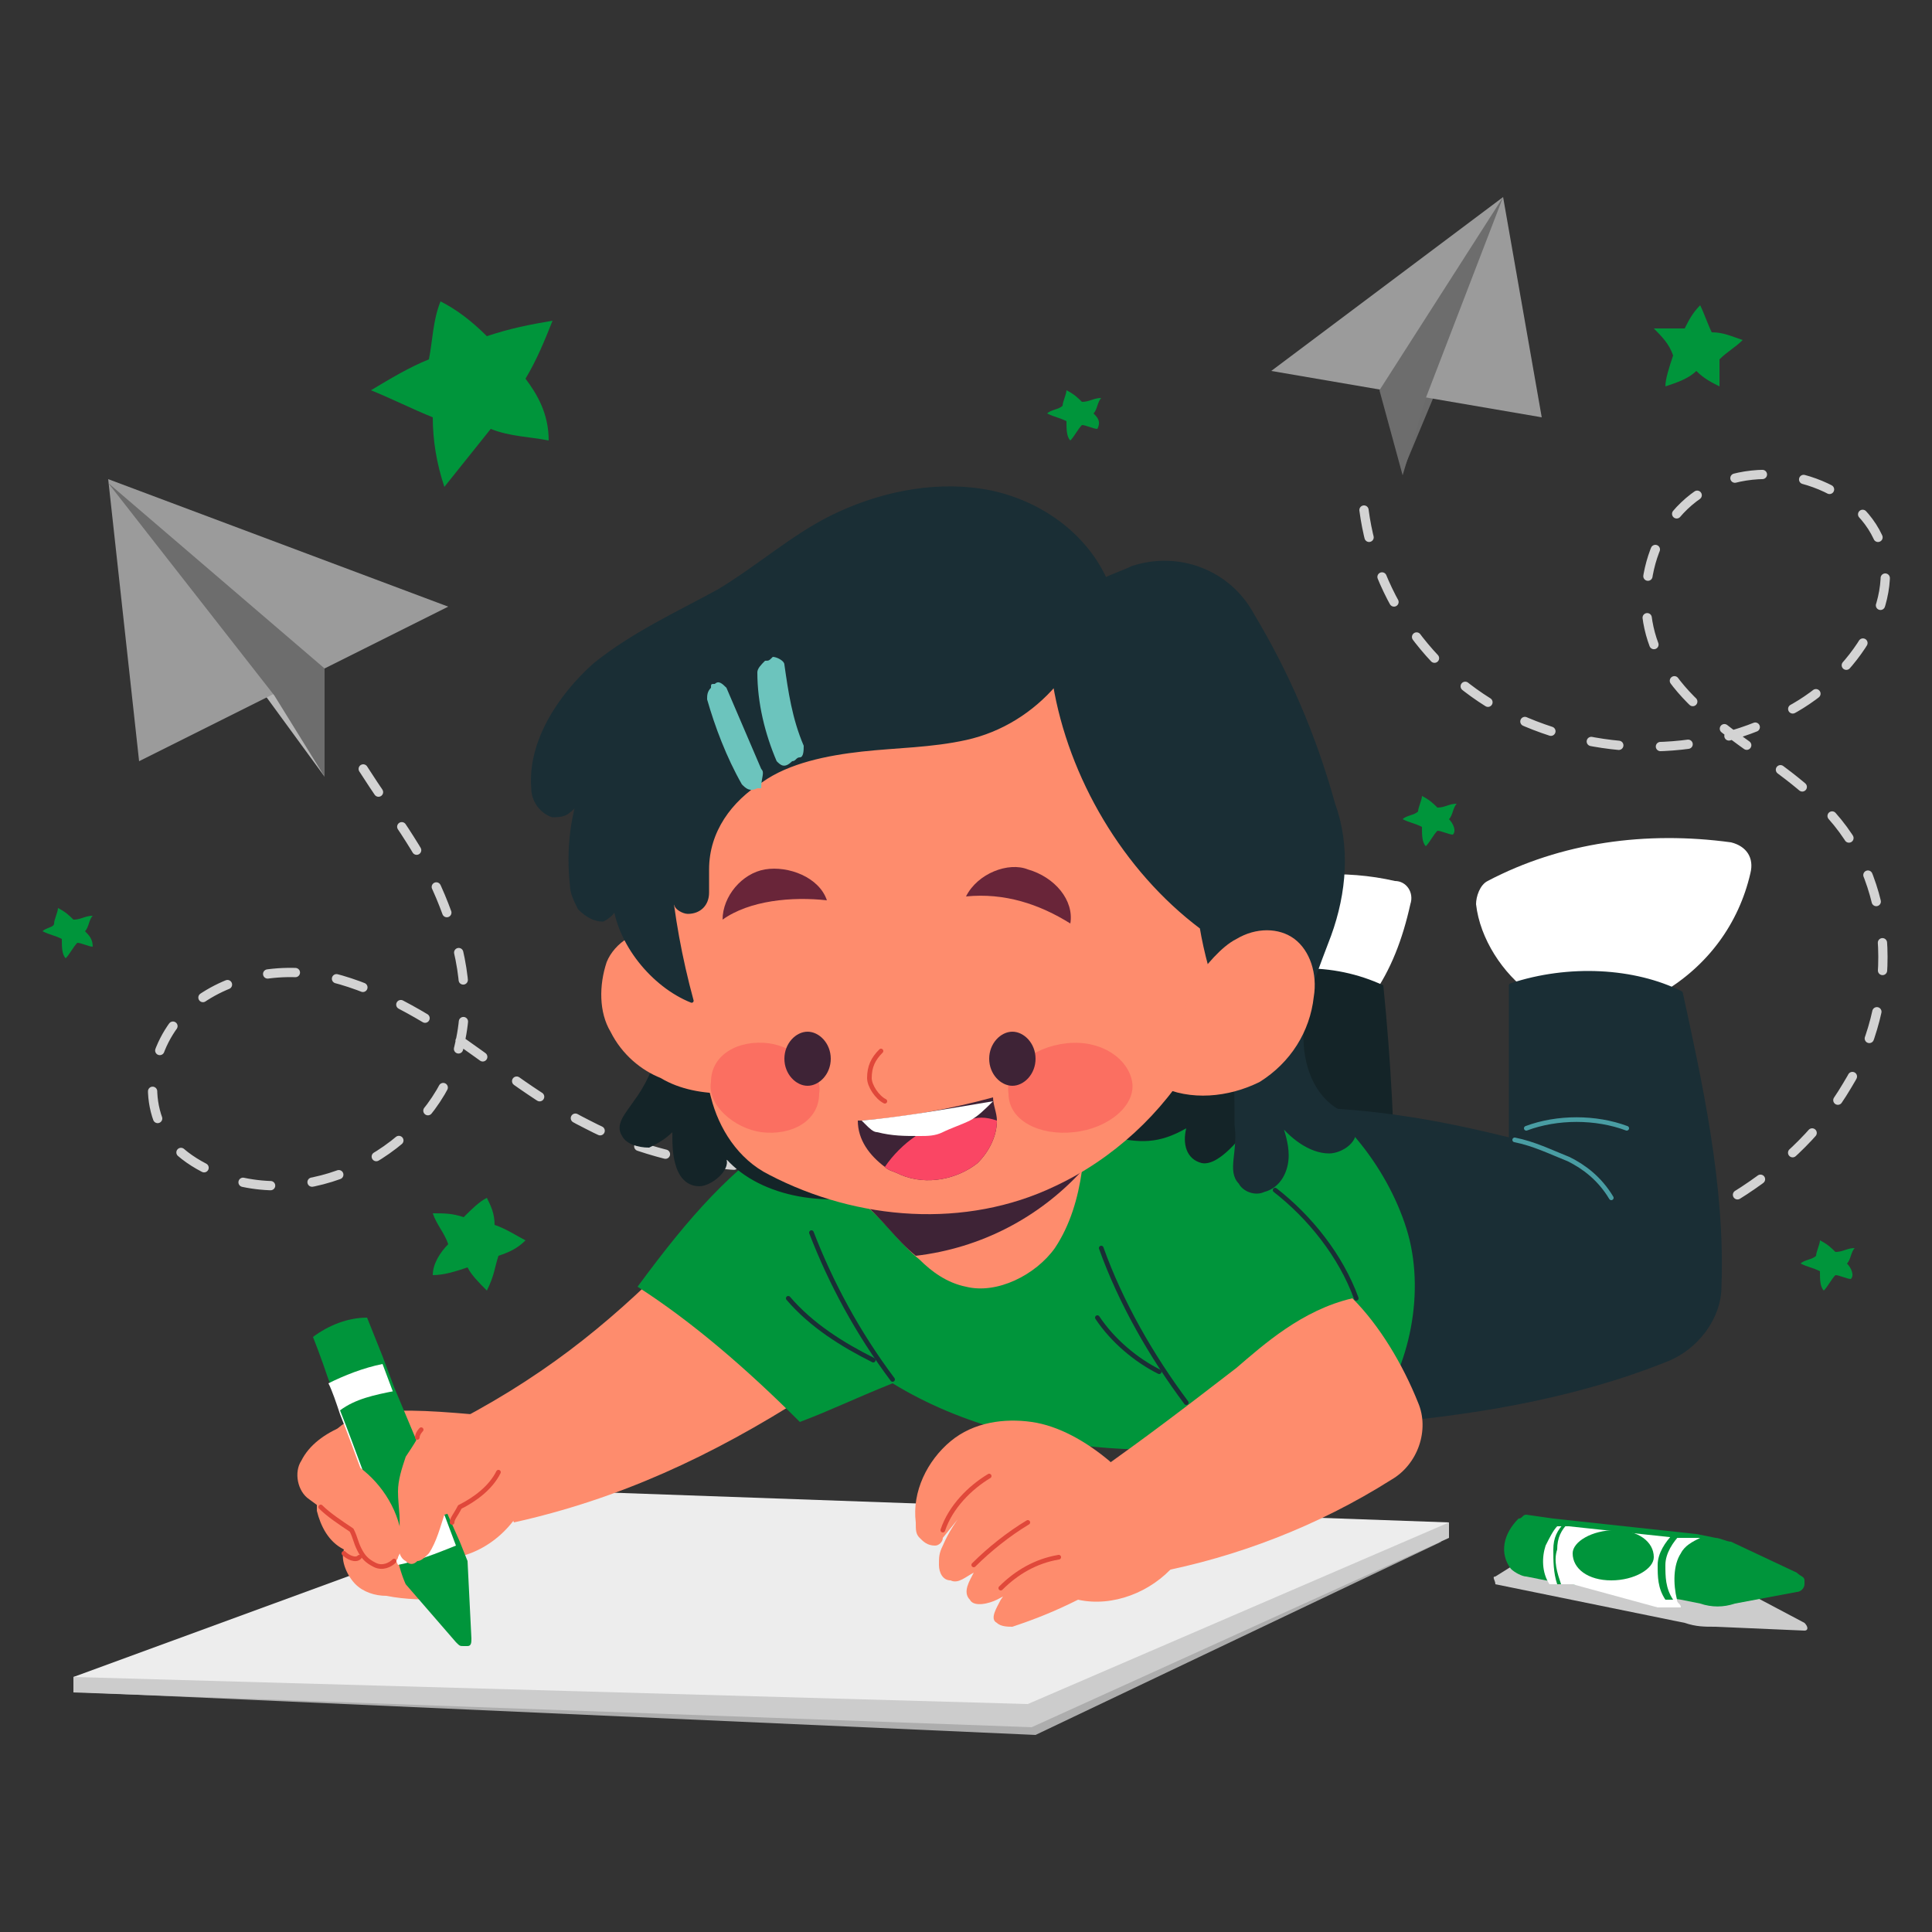 <?xml version="1.0" encoding="utf-8"?>
<!-- Generator: Adobe Illustrator 27.4.0, SVG Export Plug-In . SVG Version: 6.00 Build 0)  -->
<svg version="1.1" id="Layer_1" xmlns="http://www.w3.org/2000/svg" xmlns:xlink="http://www.w3.org/1999/xlink" x="0px" y="0px"
	 viewBox="0 0 50 50" style="enable-background:new 0 0 50 50;" xml:space="preserve">
<rect x="0" y="0" width="50" height="50" fill="#333333" stroke="none"/>
<style type="text/css">
	
		.st0{fill:none;stroke:#D3D3D3;stroke-width:0.24;stroke-linecap:round;stroke-linejoin:round;stroke-miterlimit:10;stroke-dasharray:0.719,1.079,0.719,1.079,0.719,1.079;}
	.st1{fill:#B7B7B7;}
	.st2{fill:#9B9B9B;}
	.st3{fill:#6D6D6D;}
	.st4{fill:#6B6B6B;}
	.st5{fill:#00953B;}
	.st6{fill:#CCCCCC;}
	.st7{fill:#FFFFFF;}
	.st8{fill:#ADADAD;}
	.st9{fill:#EDEDED;}
	.st10{fill:#142428;}
	.st11{fill:#1A2E35;stroke:#1A2E35;stroke-width:0.102;stroke-linecap:round;stroke-linejoin:round;stroke-miterlimit:10;}
	.st12{fill:none;stroke:#499DA3;stroke-width:0.12;stroke-linecap:round;stroke-linejoin:round;stroke-miterlimit:10;}
	.st13{fill:#FE8C6D;}
	.st14{fill:none;stroke:#E0483A;stroke-width:0.12;stroke-linecap:round;stroke-linejoin:round;stroke-miterlimit:10;}
	.st15{fill:none;stroke:#1A2E35;stroke-width:0.12;stroke-linecap:round;stroke-linejoin:round;stroke-miterlimit:10;}
	.st16{fill:#3E2336;}
	.st17{fill:#6CC4BD;}
	.st18{fill:#FB6F61;}
	.st19{fill:#692539;}
	.st20{fill:#FA4664;}
</style>
<g>
	<g>
		<g>
			<g>
				<path class="st0" d="M9.4,19.9c0.7,1.1,1.5,2.1,2,3.3c0.5,1.2,0.8,2.5,0.5,3.8c-0.5,2.4-3.2,4.1-5.6,3.6c-0.8-0.2-1.6-0.6-2-1.2
					c-0.7-1.1-0.3-2.6,0.7-3.4s2.4-1,3.6-0.7c1.2,0.3,2.4,1,3.4,1.7s2,1.5,3.2,2.1c2.3,1.2,5.1,1.4,7.5,0.6"/>
				<g>
					<polygon class="st1" points="8.4,20.1 6.5,17.5 7.3,17.3 					"/>
					<polygon class="st2" points="3.6,19.7 11.6,15.7 2.8,12.4 					"/>
					<polygon class="st3" points="2.8,12.5 7.1,18 8.4,20.1 8.4,17.3 					"/>
				</g>
			</g>
			<g>
				<path class="st0" d="M35.3,13.2c0.3,2.3,1.8,4.4,4,5.4c2.2,1,4.9,1,7-0.2c1.7-0.9,3-2.9,2.3-4.5c-0.7-1.5-3-2.1-4.5-1.2
					c-1.5,0.9-1.9,3-1.1,4.4c0.9,1.7,3.1,2.5,4.4,4c1.7,1.9,1.7,4.9,0.4,7c-1.3,2.2-3.7,3.6-6.3,4.3"/>
				<g>
					<polygon class="st4" points="36.3,12.2 37.3,9.8 36.6,9.8 					"/>
					<polygon class="st2" points="39.9,10.8 32.9,9.6 38.9,5.1 					"/>
					<polygon class="st3" points="38.9,5.1 36.9,10.3 36.3,12.3 35.7,10.1 					"/>
				</g>
			</g>
		</g>
		<g>
			<g>
				<g>
					<path class="st5" d="M13.6,9.8c0.3-0.5,0.5-1,0.7-1.5c-0.6,0.1-1.1,0.2-1.7,0.4c-0.4-0.4-0.8-0.7-1.2-0.9
						c-0.2,0.5-0.2,1-0.3,1.5c-0.5,0.2-1,0.5-1.5,0.8c0.5,0.2,1.1,0.5,1.6,0.7c0,0.6,0.1,1.2,0.3,1.8c0.4-0.5,0.8-1,1.2-1.5
						c0.5,0.2,1,0.2,1.5,0.3C14.2,10.7,13.9,10.2,13.6,9.8z"/>
				</g>
			</g>
			<g>
				<g>
					<path class="st5" d="M28.3,10.7c0.1-0.1,0.1-0.3,0.2-0.4c-0.2,0-0.3,0.1-0.5,0.1c-0.1-0.1-0.2-0.2-0.4-0.3
						c0,0.1-0.1,0.3-0.1,0.4c-0.1,0.1-0.3,0.1-0.4,0.2c0.2,0.1,0.3,0.1,0.5,0.2c0,0.2,0,0.4,0.1,0.5c0.1-0.1,0.2-0.3,0.3-0.4
						c0.1,0,0.3,0.1,0.4,0.1C28.5,10.9,28.4,10.8,28.3,10.7z"/>
				</g>
			</g>
			<g>
				<g>
					<path class="st5" d="M44.5,9.3c0.2-0.2,0.4-0.3,0.6-0.5c-0.3-0.1-0.5-0.2-0.8-0.2c-0.1-0.2-0.2-0.5-0.3-0.7
						c-0.2,0.2-0.3,0.4-0.4,0.6c-0.3,0-0.5,0-0.8,0c0.2,0.2,0.4,0.4,0.5,0.7c-0.1,0.3-0.2,0.6-0.2,0.8c0.3-0.1,0.6-0.2,0.8-0.4
						c0.2,0.2,0.4,0.3,0.6,0.4C44.5,9.8,44.5,9.5,44.5,9.3z"/>
				</g>
			</g>
			<g>
				<g>
					<path class="st5" d="M37.5,21.2c0.1-0.1,0.1-0.3,0.2-0.4c-0.2,0-0.3,0.1-0.5,0.1c-0.1-0.1-0.2-0.2-0.4-0.3
						c0,0.1-0.1,0.3-0.1,0.4c-0.1,0.1-0.3,0.1-0.4,0.2c0.2,0.1,0.3,0.1,0.5,0.2c0,0.2,0,0.4,0.1,0.5c0.1-0.1,0.2-0.3,0.3-0.4
						c0.1,0,0.3,0.1,0.4,0.1C37.7,21.5,37.6,21.3,37.5,21.2z"/>
				</g>
			</g>
			<g>
				<g>
					<path class="st5" d="M47.8,32.7c0.1-0.1,0.1-0.3,0.2-0.4c-0.2,0-0.3,0.1-0.5,0.1c-0.1-0.1-0.2-0.2-0.4-0.3
						c0,0.1-0.1,0.3-0.1,0.4c-0.1,0.1-0.3,0.1-0.4,0.2c0.2,0.1,0.3,0.1,0.5,0.2c0,0.2,0,0.4,0.1,0.5c0.1-0.1,0.2-0.3,0.3-0.4
						c0.1,0,0.3,0.1,0.4,0.1C48,33,47.9,32.8,47.8,32.7z"/>
				</g>
			</g>
			<g>
				<g>
					<path class="st5" d="M12.9,32.5c0.3-0.1,0.5-0.2,0.7-0.4c-0.2-0.1-0.5-0.3-0.8-0.4c0-0.3-0.1-0.5-0.2-0.7
						c-0.2,0.1-0.4,0.3-0.6,0.5c-0.3-0.1-0.5-0.1-0.8-0.1c0.1,0.3,0.3,0.5,0.4,0.8c-0.2,0.2-0.4,0.5-0.4,0.8c0.3,0,0.6-0.1,0.9-0.2
						c0.1,0.2,0.3,0.4,0.5,0.6C12.8,33,12.8,32.8,12.9,32.5z"/>
				</g>
			</g>
			<g>
				<g>
					<path class="st5" d="M2.2,24.1c0.1-0.1,0.1-0.3,0.2-0.4c-0.2,0-0.3,0.1-0.5,0.1c-0.1-0.1-0.2-0.2-0.4-0.3
						c0,0.1-0.1,0.3-0.1,0.4C1.4,24,1.2,24,1.1,24.1c0.2,0.1,0.3,0.1,0.5,0.2c0,0.2,0,0.4,0.1,0.5c0.1-0.1,0.2-0.3,0.3-0.4
						c0.1,0,0.3,0.1,0.4,0.1C2.4,24.3,2.3,24.2,2.2,24.1z"/>
				</g>
			</g>
		</g>
	</g>
	<g>
		<g>
			<g>
				<path class="st6" d="M39.5,40.3l-0.8,0.5c-0.1,0,0,0.1,0,0.2l4.9,1c0.3,0.1,0.5,0.1,0.8,0.1l2.3,0.1c0.1,0,0.1-0.1,0-0.2
					L45,41.1L39.5,40.3z"/>
				<g>
					<g>
						<path class="st5" d="M46.7,40.9c0,0,0,0.1,0,0.1c0,0.1-0.1,0.2-0.2,0.2l-1.6,0.3c-0.3,0.1-0.6,0.1-0.9,0l-0.5-0.1L40,40.9
							l-0.5-0.1c-0.1,0-0.3-0.1-0.4-0.2c-0.3-0.4-0.2-0.9,0.2-1.3c0.1,0,0.1-0.1,0.2-0.1l0.7,0.1l3.7,0.4l0.5,0.1
							c0.1,0,0.3,0.1,0.4,0.1l1.7,0.8C46.6,40.8,46.7,40.8,46.7,40.9z"/>
						<path class="st7" d="M43.5,40.2c-0.2,0.3-0.2,0.8-0.1,1.2c0,0.1,0.1,0.1,0.1,0.2l-0.2,0l-0.2,0l-0.2,0L40.7,41l-0.2,0l-0.1,0
							l-0.3,0c-0.2-0.3-0.2-0.7-0.1-1c0.1-0.2,0.2-0.4,0.3-0.5l0.2,0l0.1,0l2.8,0.3l0.2,0l0.4,0C43.8,39.9,43.6,40,43.5,40.2z"/>
						<path class="st5" d="M43.3,41.4c-0.2-0.3-0.2-0.6-0.2-0.9c0-0.3,0.2-0.6,0.4-0.8l-0.2,0c-0.2,0.2-0.4,0.5-0.4,0.8
							c0,0.3,0,0.6,0.2,0.9L43.3,41.4z"/>
						<path class="st5" d="M40.6,39.4c-0.2,0.2-0.3,0.4-0.3,0.7c-0.1,0.3,0,0.6,0.1,0.9l-0.1,0c-0.1-0.3-0.1-0.6-0.1-0.9
							c0-0.3,0.1-0.5,0.3-0.7L40.6,39.4z"/>
					</g>
					<path class="st5" d="M40.7,40.2c0-0.3,0.5-0.6,1.1-0.6c0.6,0,1,0.3,1,0.7c0,0.3-0.5,0.6-1.1,0.6C41.1,40.9,40.7,40.6,40.7,40.2
						z"/>
				</g>
			</g>
		</g>
		<g>
			<g>
				<polygon class="st8" points="6.4,42.5 2.2,43.8 26.8,44.9 37.3,39.9 				"/>
				<g>
					<polygon class="st6" points="6.9,42.3 1.9,43.4 1.9,43.8 26.7,44.7 37.5,39.8 37.5,39.4 					"/>
					<polygon class="st9" points="1.9,43.4 26.6,44.1 37.5,39.4 15,38.6 					"/>
				</g>
			</g>
			<g>
				<g>
					<path class="st7" d="M35.5,25.8c0.5-0.7,0.8-1.5,1-2.4c0.1-0.3-0.1-0.6-0.4-0.6c-1.3-0.3-2.7-0.2-4,0.2
						c0.2,0.8,0.4,1.5,0.6,2.3c0,0.2,0.1,0.3,0.2,0.4c0.1,0.1,0.2,0,0.3,0C33.9,25.6,34.6,25.6,35.5,25.8z"/>
					<path class="st10" d="M36.1,31.3c0-1.9-0.1-3.8-0.3-5.8c-1.3-0.6-2.8-0.6-4.5,0.1c-0.1,1.5,0,3.1,0.3,4.6c0,0.1,0,0.2,0.1,0.3
						c0.1,0.1,0.2,0.1,0.3,0.1C33.3,30.8,34.6,30.9,36.1,31.3z"/>
				</g>
				<g>
					<path class="st7" d="M39.6,25.7c-0.7-0.5-1.3-1.4-1.4-2.3c0-0.2,0.1-0.5,0.3-0.6c1.9-1,4.1-1.3,6.3-1c0.4,0.1,0.6,0.4,0.5,0.8
						c-0.3,1.3-1.1,2.4-2.3,3.1C41.9,25.5,40.8,25.6,39.6,25.7z"/>
					<g>
						<path class="st11" d="M35.5,36.8c2.4-0.2,5.1-0.6,7.6-1.6c0.8-0.3,1.4-1.1,1.4-1.9c0.1-2.6-0.5-5.3-1-7.6
							c-1.2-0.6-2.9-0.7-4.4-0.2c0,1.3,0,2.7,0,4c-2-0.5-3.8-0.8-5.9-0.8C34.2,31.2,34.9,34,35.5,36.8z"/>
						<g>
							<path class="st12" d="M39.2,29.5c0.5,0.1,0.9,0.3,1.4,0.5c0.4,0.2,0.8,0.5,1.1,1"/>
							<path class="st12" d="M39.5,29.2c0.8-0.3,1.8-0.3,2.6,0"/>
						</g>
					</g>
				</g>
				<g>
					<path class="st13" d="M17.4,32.6c-1.7,1.7-3.4,3.1-6,4.4c0.9,0.6,1.5,1.3,1.9,2.4c2.7-0.6,5.1-1.7,7.6-3.3
						C19.7,34.9,18.6,33.7,17.4,32.6z"/>
					<g>
						<g>
							<path class="st13" d="M12.2,36.6c-2.3-0.2-3.7-0.2-3.9,1.3c-0.1,0.4-0.1,0.8-0.1,1.2c0.1,0.4,0.3,0.8,0.7,1
								C8.8,40.4,9,40.8,9.2,41c0.2,0.2,0.5,0.3,0.8,0.3c0.5,0.1,1,0.1,1.5,0.1c0.2,0,0.3,0,0.4-0.2c0.1-0.2-0.1-0.5-0.3-0.6
								c-0.2-0.1-0.5-0.1-0.7-0.3c0.9,0.2,1.9-0.2,2.5-1.1C13.2,38.2,13,37.5,12.2,36.6z"/>
							<g>
								<path class="st5" d="M12.2,42.4c0,0.1,0,0.2-0.1,0.2c0,0-0.1,0-0.1,0c-0.1,0-0.1,0-0.2-0.1l-1.3-1.5c0,0-0.1-0.2-0.2-0.6
									c-0.1-0.2-0.2-0.5-0.3-0.8c-0.4-0.9-0.8-2.1-1.2-3.1c-0.1-0.3-0.2-0.6-0.3-0.8c-0.2-0.6-0.4-1.1-0.4-1.1
									c0.4-0.3,0.9-0.5,1.4-0.5l0.4,1l0.3,0.8l1.3,3.1l0.4,0.9l0.2,0.5L12.2,42.4z"/>
								<path class="st7" d="M11.8,40c-0.5,0.2-1,0.4-1.5,0.5c-0.1-0.2-0.2-0.5-0.3-0.8c-0.4-0.9-0.8-2.1-1.2-3.1
									c-0.1-0.3-0.2-0.6-0.3-0.8c0.4-0.2,0.9-0.4,1.4-0.5l0.3,0.8l1.3,3.1L11.8,40z"/>
								<path class="st5" d="M11.5,39.1c-0.5,0.2-1,0.4-1.5,0.5c-0.4-0.9-0.8-2.1-1.2-3.1c0.4-0.3,0.9-0.4,1.4-0.5L11.5,39.1z"/>
							</g>
							<g>
								<path class="st13" d="M11,36.8c-0.1,0.3-0.3,0.6-0.5,0.9c-0.1,0.3-0.2,0.6-0.2,0.9c0,0.4,0.1,0.8,0,1.2c0,0.2,0,0.5,0.2,0.6
									c0.1,0.1,0.2,0.1,0.3,0c0.1,0,0.2-0.1,0.3-0.2c0.2-0.3,0.3-0.7,0.4-1c0.4-0.1,0.8-0.5,0.9-0.9"/>
								<g>
									<path class="st14" d="M11.7,39.4c0-0.1,0.1-0.2,0.2-0.4c0.4-0.2,0.8-0.5,1-0.9"/>
									<path class="st14" d="M10.8,37.2c0-0.1,0.1-0.2,0.1-0.2"/>
								</g>
							</g>
							<path class="st13" d="M8.9,36.9c-0.5,0.2-0.9,0.5-1.1,0.9c-0.2,0.3-0.1,0.8,0.2,1c0.4,0.3,0.7,0.5,1.1,0.8
								c0.1,0.3,0.3,0.5,0.5,0.7c0.1,0.1,0.2,0.2,0.3,0.2c0.2,0,0.4-0.1,0.4-0.2c0.1-0.2,0.1-0.3,0.1-0.5c-0.1-0.8-0.6-1.5-1.2-1.9
								C9.1,37.6,9,37.3,8.9,36.9z"/>
						</g>
						<g>
							<path class="st14" d="M8.3,39c0.2,0.2,0.5,0.4,0.8,0.6c0.1,0.2,0.1,0.3,0.2,0.5c0.1,0.2,0.2,0.3,0.4,0.4
								c0.2,0.1,0.4,0,0.5-0.1"/>
							<path class="st14" d="M8.9,40.2c0.1,0.1,0.3,0.2,0.4,0.1"/>
						</g>
					</g>
				</g>
				<g>
					<path class="st5" d="M20.5,29.2c-1.6,1.1-2.6,2.2-4,4.1c1.4,0.9,2.8,2.1,4.2,3.5c0.8-0.3,1.4-0.6,2.4-1c1.8,1.1,3.9,1.6,6,1.7
						c2.1,0.1,4.2-0.3,6.4-0.8c1-1.3,1.4-3.3,0.9-4.9c-0.5-1.6-1.8-3.3-3.5-4C29,28.3,23.9,26.8,20.5,29.2z"/>
					<g>
						<g>
							<path class="st15" d="M28.5,32.3c0.5,1.4,1.3,2.8,2.2,4"/>
							<path class="st15" d="M33,30.8c0.9,0.7,1.7,1.7,2.1,2.8"/>
							<path class="st15" d="M28.4,34.1c0.4,0.6,1,1.1,1.6,1.4"/>
						</g>
						<g>
							<path class="st15" d="M21,31.9c0.5,1.3,1.2,2.6,2.1,3.8"/>
							<path class="st15" d="M20.4,33.6c0.6,0.7,1.4,1.2,2.2,1.6"/>
						</g>
					</g>
				</g>
				<g>
					<path class="st13" d="M28,29.8c0,0,0,0.1,0,0.1c0,0.1,0,0.2,0,0.4c-0.1,0.7-0.3,1.4-0.7,2c-0.5,0.7-1.5,1.2-2.3,1
						c-0.5-0.1-0.9-0.4-1.2-0.7c-0.5-0.4-0.9-1-1.4-1.4c1.7-0.5,3.4-1,5.2-1.2C27.7,29.9,27.9,29.8,28,29.8z"/>
					<path class="st16" d="M28.3,30c-0.1,0.1-0.2,0.2-0.3,0.3c-1.1,1.2-2.6,2-4.3,2.2c-0.5-0.4-0.9-1-1.4-1.4c1.7-0.5,3.4-1,5.2-1.2
						c0.2,0,0.3,0,0.5,0C28.1,29.9,28.2,29.9,28.3,30z"/>
				</g>
				<g>
					<path class="st10" d="M17,25.6c0.3,1,0,2.1-0.6,2.9c-0.2,0.3-0.5,0.6-0.3,0.9c0.1,0.2,0.4,0.3,0.7,0.3c0.2-0.1,0.4-0.2,0.6-0.4
						c0,0.3,0,0.6,0.1,0.9c0.1,0.3,0.3,0.5,0.6,0.5c0.3,0,0.8-0.4,0.7-0.7c0.9,1,2.7,1.3,4.2,0.8c1.9-0.2,3.4-0.6,5.2-1.6
						c0.2,0,0.4,0,0.7-0.1c0.2-0.2,0.4-0.3,0.7-0.5c-0.2,0.3-0.5,0.6-0.9,0.8c0.8,0.2,1.3,0.2,2-0.2c-0.1,0.4,0,0.8,0.4,0.9
						c0.5,0.1,1.2-0.9,1.4-1.2c0.3-0.8,0.2-1.8,0.2-2.7c-3.4,0-6.9-0.1-10.3-0.1c-1.3,0-2.7,0-4,0C17.9,26,17.4,26,17,25.6z"/>
					<path class="st13" d="M21.2,15c-1.8,1-3.3,2.7-4.2,4.7c-0.5,1-0.5,2.2-0.2,3.3c0.6,1.7,1.1,3.5,1.6,5.4c0.2,0.8,0.7,1.6,1.5,2
						c2.3,1.2,5.1,1.4,7.4,0.3c1.5-0.7,2.8-1.9,3.6-3.3c0.9-1.4,1.3-3.1,1.4-4.7c0.1-1.2-0.1-2.5-0.7-3.6c-0.6-1.2-1.8-2.2-3-2.9
						C26.3,14.8,23.2,13.8,21.2,15z"/>
					<path class="st13" d="M18.1,24.9c-0.2-0.4-0.6-0.7-1-0.8c-0.6-0.1-1.2,0.3-1.4,0.8c-0.2,0.6-0.2,1.3,0.1,1.8
						c0.3,0.6,0.8,1,1.3,1.2c0.5,0.3,1.1,0.4,1.7,0.4"/>
					<path class="st11" d="M31.7,26.1c-0.3-0.7-0.5-1.5-0.6-2.1c-2-1.5-3.4-3.9-3.8-6.3c-0.6,0.7-1.4,1.2-2.3,1.4
						c-0.9,0.2-1.8,0.2-2.7,0.3c-0.9,0.1-1.9,0.3-2.6,0.8c-0.8,0.5-1.4,1.3-1.4,2.3c0,0.2,0,0.4,0,0.6c0,0.3-0.2,0.5-0.5,0.5
						c-0.1,0-0.3-0.1-0.3-0.2c-0.2-0.2-0.2-0.5-0.2-0.8c0.1,1.1,0.3,2.2,0.6,3.3c-1-0.4-1.9-1.5-2-2.6c0.1,0.2-0.1,0.4-0.3,0.5
						c-0.2,0-0.4-0.1-0.6-0.3c-0.1-0.2-0.2-0.4-0.2-0.6c-0.1-0.9,0-1.9,0.4-2.8c-0.1,0.3-0.2,0.7-0.5,0.9c-0.1,0.1-0.3,0.1-0.4,0.1
						c-0.3-0.1-0.5-0.4-0.5-0.7c-0.1-1.2,0.7-2.4,1.6-3.2c1-0.8,2.1-1.3,3.2-1.9c1-0.6,1.9-1.4,2.9-1.9c1.2-0.6,2.6-0.9,3.9-0.7
						c1.3,0.2,2.6,1,3.2,2.3c0.2-0.1,0.5-0.2,0.7-0.3c1.2-0.4,2.5,0.1,3.1,1.2c0.9,1.5,1.6,3.1,2.1,4.9c0.4,1.1,0.3,2.3-0.1,3.4
						c0,0,0,0,0,0c-0.3,0.8-0.6,1.5-0.7,2.3c-0.1,0.9,0.2,1.9,1,2.3c0.1,0.1,0.2,0.2,0.3,0.3c0.2,0.4-0.3,0.7-0.6,0.7
						c-0.5,0-1-0.4-1.3-0.8c0.1,0.3,0.2,0.6,0.2,0.9c0,0.4-0.2,0.8-0.6,0.9c-0.2,0.1-0.5,0-0.6-0.2c-0.3-0.3,0-0.8-0.1-1.5
						C32,27.9,32,27.1,31.7,26.1z"/>
					<path class="st13" d="M30.9,25.4c0.3-0.4,0.7-0.9,1.1-1.1c0.5-0.3,1.1-0.3,1.5,0c0.4,0.3,0.6,0.9,0.5,1.5
						c-0.1,0.9-0.6,1.7-1.4,2.2c-0.8,0.4-1.8,0.5-2.6,0.1"/>
					<g>
						<path class="st17" d="M20.1,19.7c-0.3-0.7-0.5-1.5-0.5-2.3c0-0.1,0.1-0.2,0.2-0.3c0.1,0,0.1,0,0.2-0.1c0.1,0,0.3,0.1,0.3,0.2
							c0.1,0.7,0.2,1.4,0.5,2.1c0,0.1,0,0.3-0.1,0.3c-0.1,0-0.1,0.1-0.2,0.1C20.3,19.9,20.2,19.8,20.1,19.7z"/>
						<path class="st17" d="M19.7,19.9c-0.3-0.7-0.6-1.4-0.9-2.1c-0.1-0.1-0.2-0.2-0.3-0.1c-0.1,0-0.1,0-0.1,0.1
							c-0.1,0.1-0.1,0.2-0.1,0.3c0.2,0.7,0.5,1.5,0.9,2.2c0.1,0.1,0.2,0.2,0.4,0.1c0,0,0.1,0,0.1,0C19.7,20.1,19.8,20,19.7,19.9z"/>
					</g>
					<g>
						<path class="st18" d="M26.1,28.3c-0.1-0.6,0.6-1.2,1.5-1.3c0.9-0.1,1.6,0.4,1.7,1c0.1,0.6-0.6,1.2-1.5,1.3
							C26.9,29.4,26.1,29,26.1,28.3z"/>
						<path class="st18" d="M21.2,28.3c0.1-0.6-0.6-1.2-1.3-1.3c-0.8-0.1-1.5,0.3-1.5,1c-0.1,0.6,0.6,1.2,1.3,1.3
							C20.5,29.4,21.2,29,21.2,28.3z"/>
						<path class="st16" d="M20.3,27.4c0-0.4,0.3-0.7,0.6-0.7s0.6,0.3,0.6,0.7c0,0.4-0.3,0.7-0.6,0.7S20.3,27.8,20.3,27.4z"/>
						<path class="st16" d="M25.6,27.4c0-0.4,0.3-0.7,0.6-0.7s0.6,0.3,0.6,0.7c0,0.4-0.3,0.7-0.6,0.7S25.6,27.8,25.6,27.4z"/>
						<path class="st19" d="M25,23.2c1-0.1,1.9,0.2,2.7,0.7c0.1-0.6-0.4-1.2-1.1-1.4C26.1,22.3,25.3,22.6,25,23.2z"/>
						<path class="st19" d="M21.4,23.3c-0.9-0.1-2,0-2.7,0.5c0-0.6,0.5-1.2,1.1-1.3C20.4,22.4,21.2,22.7,21.4,23.3z"/>
						<path class="st14" d="M22.8,27.2c-0.2,0.2-0.3,0.4-0.3,0.7c0,0.2,0.2,0.5,0.4,0.6"/>
						<g>
							<path class="st16" d="M25.8,29c0,0.4-0.2,0.8-0.5,1.1c-0.5,0.4-1.3,0.6-2,0.3c-0.2-0.1-0.3-0.1-0.4-0.2
								c-0.4-0.3-0.7-0.7-0.7-1.2c0,0,0.1,0,0.1,0c1.2-0.1,2.3-0.3,3.4-0.6c0,0,0,0,0,0C25.7,28.6,25.8,28.8,25.8,29z"/>
							<path class="st20" d="M25.8,29c0,0.4-0.2,0.8-0.5,1.1c-0.5,0.4-1.3,0.6-2,0.3c-0.2-0.1-0.3-0.1-0.4-0.2
								c0.2-0.3,0.5-0.6,0.8-0.8h0c0.1-0.1,0.2-0.1,0.3-0.2c0.3-0.1,0.7-0.2,1-0.2h0C25.3,28.9,25.5,28.9,25.8,29z"/>
							<path class="st7" d="M25.7,28.5c-0.2,0.2-0.4,0.4-0.6,0.5c-0.2,0.1-0.5,0.2-0.7,0.3c-0.2,0.1-0.4,0.1-0.6,0.1
								c-0.4,0-0.7,0-1.1-0.1c-0.1,0-0.2-0.1-0.3-0.2c0,0-0.1-0.1-0.1-0.1C23.4,28.9,24.5,28.7,25.7,28.5
								C25.6,28.4,25.6,28.4,25.7,28.5z"/>
						</g>
					</g>
				</g>
				<g>
					<path class="st13" d="M32,35.4c-1.3,1-2.2,1.7-3.9,2.9c0.9,0.5,1.5,1.4,1.8,2.4c2.1-0.4,4.2-1.2,6.1-2.4c0.7-0.4,1-1.3,0.7-2
						c-0.4-1-1-2-1.7-2.7C33.7,33.9,32.7,34.8,32,35.4z"/>
					<g>
						<path class="st13" d="M28.7,37.8c-0.6-0.5-1.3-0.9-2-1c-0.7-0.1-1.5,0-2.1,0.5c-0.6,0.5-1,1.3-0.9,2.1c0,0.2,0,0.3,0.1,0.4
							c0.1,0.1,0.2,0.2,0.4,0.2c0.1,0,0.2-0.1,0.2-0.2c0.4-0.5,0.8-1,1.3-1.5c-0.5,0.5-1,1-1.3,1.7c-0.1,0.2-0.1,0.3-0.1,0.5
							c0,0.2,0.1,0.4,0.3,0.4c0.2,0.1,0.4-0.1,0.6-0.2c0.5-0.5,1-0.9,1.5-1.4c-0.6,0.3-1.1,0.8-1.5,1.4c-0.1,0.2-0.3,0.5-0.1,0.7
							c0.1,0.2,0.5,0.1,0.7,0c0.6-0.3,1.2-0.7,1.8-1.1c-0.6,0.1-1.3,0.5-1.7,1.1c-0.1,0.2-0.3,0.5-0.1,0.6c0.1,0.1,0.3,0.1,0.4,0.1
							c0.6-0.2,1.1-0.4,1.7-0.7c0.9,0.2,1.9-0.2,2.5-0.9C30.1,39.4,29.5,38.5,28.7,37.8z"/>
						<g>
							<path class="st14" d="M24.4,39.6c0.2-0.6,0.7-1.1,1.2-1.4"/>
							<path class="st14" d="M25.2,40.5c0.4-0.4,0.9-0.8,1.4-1.1"/>
							<path class="st14" d="M25.9,41.1c0.4-0.4,0.9-0.7,1.5-0.8"/>
						</g>
					</g>
				</g>
			</g>
		</g>
	</g>
</g>
</svg>
